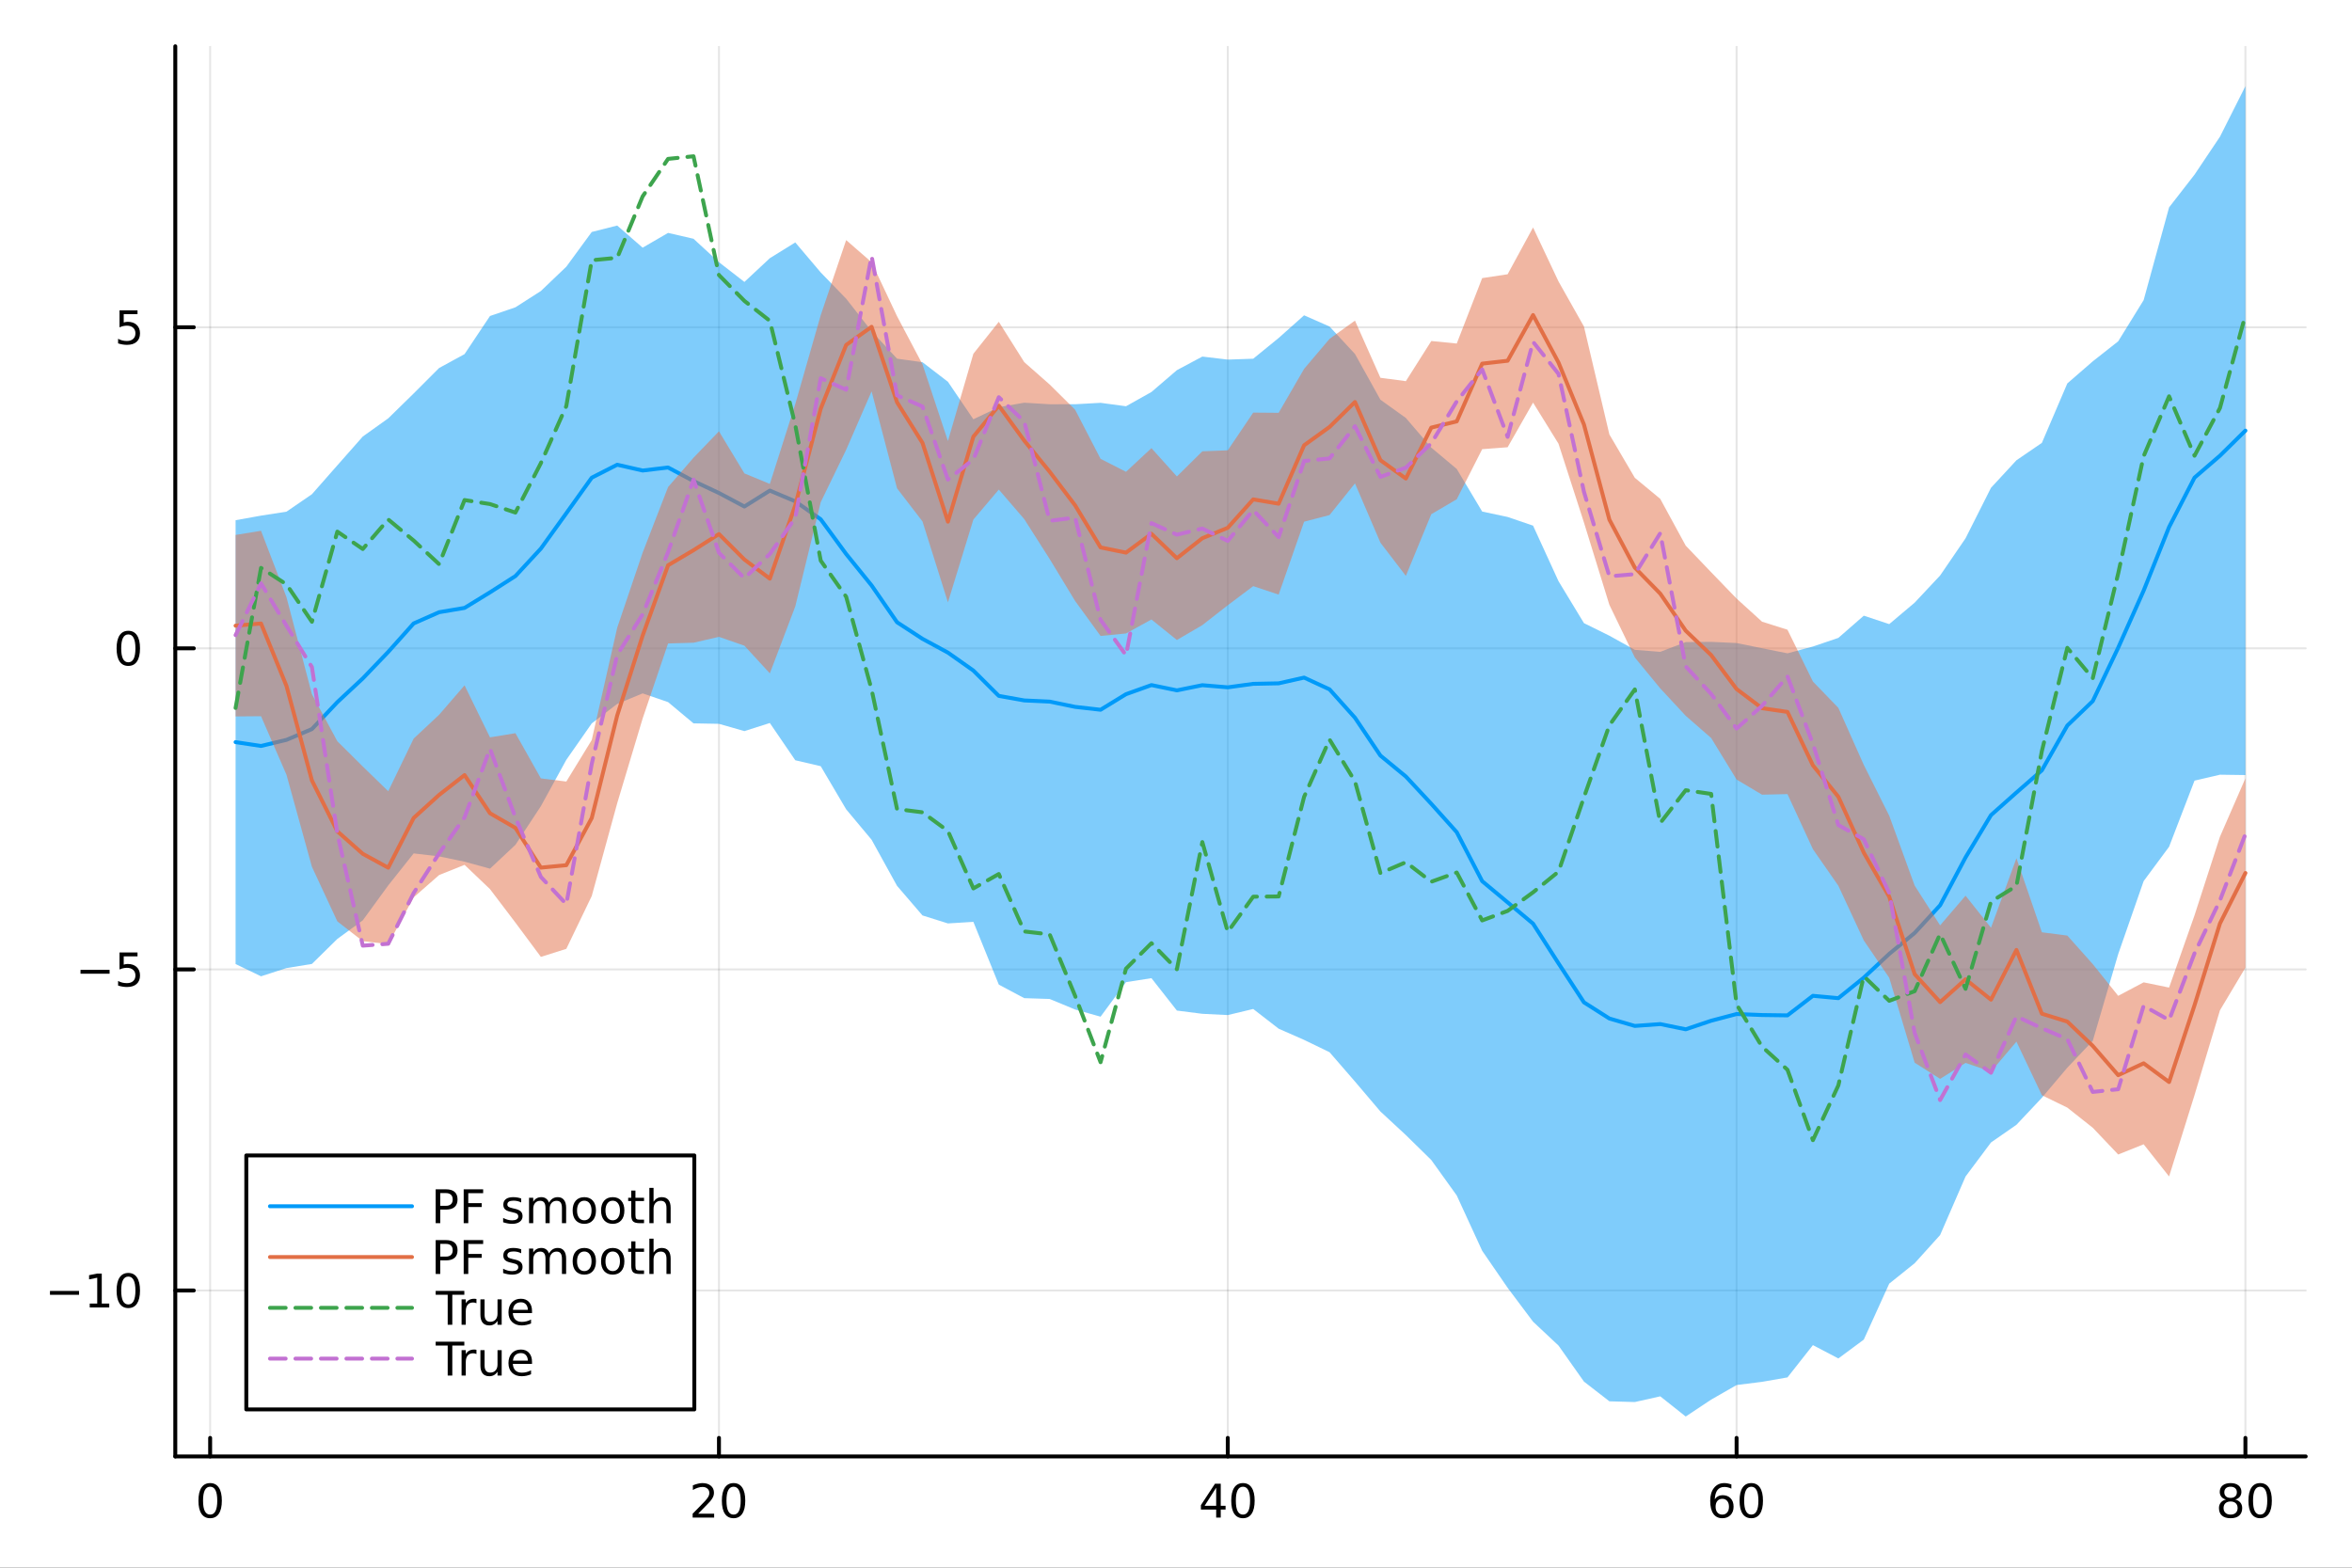<?xml version="1.0" encoding="utf-8"?>
<svg xmlns="http://www.w3.org/2000/svg" xmlns:xlink="http://www.w3.org/1999/xlink" width="600" height="400" viewBox="0 0 2400 1600">
<rect x="0" y="0" width="2400" height="1600" fill="#333333" stroke="none"/>
<defs>
  <clipPath id="clip720">
    <rect x="0" y="0" width="2400" height="1600"/>
  </clipPath>
</defs>
<path clip-path="url(#clip720)" d="M0 1600 L2400 1600 L2400 0 L0 0  Z" fill="#ffffff" fill-rule="evenodd" fill-opacity="1"/>
<defs>
  <clipPath id="clip721">
    <rect x="480" y="0" width="1681" height="1600"/>
  </clipPath>
</defs>
<path clip-path="url(#clip720)" d="M178.867 1486.45 L2352.76 1486.45 L2352.76 47.244 L178.867 47.244  Z" fill="#ffffff" fill-rule="evenodd" fill-opacity="1"/>
<defs>
  <clipPath id="clip722">
    <rect x="178" y="47" width="2175" height="1440"/>
  </clipPath>
</defs>
<polyline clip-path="url(#clip722)" style="stroke:#000000; stroke-linecap:round; stroke-linejoin:round; stroke-width:2; stroke-opacity:0.1; fill:none" points="214.432,1486.45 214.432,47.244 "/>
<polyline clip-path="url(#clip722)" style="stroke:#000000; stroke-linecap:round; stroke-linejoin:round; stroke-width:2; stroke-opacity:0.1; fill:none" points="733.632,1486.45 733.632,47.244 "/>
<polyline clip-path="url(#clip722)" style="stroke:#000000; stroke-linecap:round; stroke-linejoin:round; stroke-width:2; stroke-opacity:0.1; fill:none" points="1252.83,1486.45 1252.83,47.244 "/>
<polyline clip-path="url(#clip722)" style="stroke:#000000; stroke-linecap:round; stroke-linejoin:round; stroke-width:2; stroke-opacity:0.1; fill:none" points="1772.03,1486.45 1772.03,47.244 "/>
<polyline clip-path="url(#clip722)" style="stroke:#000000; stroke-linecap:round; stroke-linejoin:round; stroke-width:2; stroke-opacity:0.1; fill:none" points="2291.23,1486.45 2291.23,47.244 "/>
<polyline clip-path="url(#clip720)" style="stroke:#000000; stroke-linecap:round; stroke-linejoin:round; stroke-width:4; stroke-opacity:1; fill:none" points="178.867,1486.45 2352.76,1486.45 "/>
<polyline clip-path="url(#clip720)" style="stroke:#000000; stroke-linecap:round; stroke-linejoin:round; stroke-width:4; stroke-opacity:1; fill:none" points="214.432,1486.45 214.432,1467.55 "/>
<polyline clip-path="url(#clip720)" style="stroke:#000000; stroke-linecap:round; stroke-linejoin:round; stroke-width:4; stroke-opacity:1; fill:none" points="733.632,1486.45 733.632,1467.55 "/>
<polyline clip-path="url(#clip720)" style="stroke:#000000; stroke-linecap:round; stroke-linejoin:round; stroke-width:4; stroke-opacity:1; fill:none" points="1252.83,1486.45 1252.83,1467.55 "/>
<polyline clip-path="url(#clip720)" style="stroke:#000000; stroke-linecap:round; stroke-linejoin:round; stroke-width:4; stroke-opacity:1; fill:none" points="1772.03,1486.45 1772.03,1467.55 "/>
<polyline clip-path="url(#clip720)" style="stroke:#000000; stroke-linecap:round; stroke-linejoin:round; stroke-width:4; stroke-opacity:1; fill:none" points="2291.23,1486.45 2291.23,1467.55 "/>
<path clip-path="url(#clip720)" d="M214.432 1517.37 Q210.821 1517.37 208.992 1520.93 Q207.186 1524.47 207.186 1531.6 Q207.186 1538.71 208.992 1542.27 Q210.821 1545.82 214.432 1545.82 Q218.066 1545.82 219.872 1542.27 Q221.7 1538.71 221.7 1531.6 Q221.7 1524.47 219.872 1520.93 Q218.066 1517.37 214.432 1517.37 M214.432 1513.66 Q220.242 1513.66 223.298 1518.27 Q226.376 1522.85 226.376 1531.6 Q226.376 1540.33 223.298 1544.94 Q220.242 1549.52 214.432 1549.52 Q208.622 1549.52 205.543 1544.94 Q202.487 1540.33 202.487 1531.6 Q202.487 1522.85 205.543 1518.27 Q208.622 1513.66 214.432 1513.66 Z" fill="#000000" fill-rule="nonzero" fill-opacity="1" /><path clip-path="url(#clip720)" d="M712.405 1544.91 L728.724 1544.91 L728.724 1548.85 L706.78 1548.85 L706.78 1544.91 Q709.442 1542.16 714.025 1537.53 Q718.632 1532.88 719.812 1531.53 Q722.058 1529.01 722.937 1527.27 Q723.84 1525.51 723.84 1523.82 Q723.84 1521.07 721.895 1519.33 Q719.974 1517.6 716.872 1517.6 Q714.673 1517.6 712.22 1518.36 Q709.789 1519.13 707.011 1520.68 L707.011 1515.95 Q709.835 1514.82 712.289 1514.24 Q714.743 1513.66 716.78 1513.66 Q722.15 1513.66 725.345 1516.35 Q728.539 1519.03 728.539 1523.52 Q728.539 1525.65 727.729 1527.57 Q726.942 1529.47 724.835 1532.07 Q724.257 1532.74 721.155 1535.95 Q718.053 1539.15 712.405 1544.91 Z" fill="#000000" fill-rule="nonzero" fill-opacity="1" /><path clip-path="url(#clip720)" d="M748.539 1517.37 Q744.928 1517.37 743.099 1520.93 Q741.294 1524.47 741.294 1531.6 Q741.294 1538.71 743.099 1542.27 Q744.928 1545.82 748.539 1545.82 Q752.173 1545.82 753.979 1542.27 Q755.807 1538.71 755.807 1531.6 Q755.807 1524.47 753.979 1520.93 Q752.173 1517.37 748.539 1517.37 M748.539 1513.66 Q754.349 1513.66 757.405 1518.27 Q760.483 1522.85 760.483 1531.6 Q760.483 1540.33 757.405 1544.94 Q754.349 1549.52 748.539 1549.52 Q742.729 1549.52 739.65 1544.94 Q736.594 1540.33 736.594 1531.6 Q736.594 1522.85 739.65 1518.27 Q742.729 1513.66 748.539 1513.66 Z" fill="#000000" fill-rule="nonzero" fill-opacity="1" /><path clip-path="url(#clip720)" d="M1241 1518.36 L1229.2 1536.81 L1241 1536.81 L1241 1518.36 M1239.78 1514.29 L1245.66 1514.29 L1245.66 1536.81 L1250.59 1536.81 L1250.59 1540.7 L1245.66 1540.7 L1245.66 1548.85 L1241 1548.85 L1241 1540.7 L1225.4 1540.7 L1225.4 1536.19 L1239.78 1514.29 Z" fill="#000000" fill-rule="nonzero" fill-opacity="1" /><path clip-path="url(#clip720)" d="M1268.32 1517.37 Q1264.71 1517.37 1262.88 1520.93 Q1261.07 1524.47 1261.07 1531.6 Q1261.07 1538.71 1262.88 1542.27 Q1264.71 1545.82 1268.32 1545.82 Q1271.95 1545.82 1273.76 1542.27 Q1275.59 1538.71 1275.59 1531.6 Q1275.59 1524.47 1273.76 1520.93 Q1271.95 1517.37 1268.32 1517.37 M1268.32 1513.66 Q1274.13 1513.66 1277.18 1518.27 Q1280.26 1522.85 1280.26 1531.6 Q1280.26 1540.33 1277.18 1544.94 Q1274.13 1549.52 1268.32 1549.52 Q1262.51 1549.52 1259.43 1544.94 Q1256.37 1540.33 1256.37 1531.6 Q1256.37 1522.85 1259.43 1518.27 Q1262.51 1513.66 1268.32 1513.66 Z" fill="#000000" fill-rule="nonzero" fill-opacity="1" /><path clip-path="url(#clip720)" d="M1757.44 1529.7 Q1754.29 1529.7 1752.44 1531.86 Q1750.61 1534.01 1750.61 1537.76 Q1750.61 1541.49 1752.44 1543.66 Q1754.29 1545.82 1757.44 1545.82 Q1760.58 1545.82 1762.41 1543.66 Q1764.26 1541.49 1764.26 1537.76 Q1764.26 1534.01 1762.41 1531.86 Q1760.58 1529.7 1757.44 1529.7 M1766.72 1515.05 L1766.72 1519.31 Q1764.96 1518.48 1763.15 1518.04 Q1761.37 1517.6 1759.61 1517.6 Q1754.98 1517.6 1752.53 1520.72 Q1750.1 1523.85 1749.75 1530.17 Q1751.12 1528.15 1753.18 1527.09 Q1755.24 1526 1757.71 1526 Q1762.92 1526 1765.93 1529.17 Q1768.96 1532.32 1768.96 1537.76 Q1768.96 1543.08 1765.82 1546.3 Q1762.67 1549.52 1757.44 1549.52 Q1751.44 1549.52 1748.27 1544.94 Q1745.1 1540.33 1745.1 1531.6 Q1745.1 1523.41 1748.99 1518.55 Q1752.88 1513.66 1759.43 1513.66 Q1761.19 1513.66 1762.97 1514.01 Q1764.77 1514.36 1766.72 1515.05 Z" fill="#000000" fill-rule="nonzero" fill-opacity="1" /><path clip-path="url(#clip720)" d="M1787.02 1517.37 Q1783.41 1517.37 1781.58 1520.93 Q1779.77 1524.47 1779.77 1531.6 Q1779.77 1538.71 1781.58 1542.27 Q1783.41 1545.82 1787.02 1545.82 Q1790.65 1545.82 1792.46 1542.27 Q1794.29 1538.71 1794.29 1531.6 Q1794.29 1524.47 1792.46 1520.93 Q1790.65 1517.37 1787.02 1517.37 M1787.02 1513.66 Q1792.83 1513.66 1795.89 1518.27 Q1798.96 1522.85 1798.96 1531.6 Q1798.96 1540.33 1795.89 1544.94 Q1792.83 1549.52 1787.02 1549.52 Q1781.21 1549.52 1778.13 1544.94 Q1775.07 1540.33 1775.07 1531.6 Q1775.07 1522.85 1778.13 1518.27 Q1781.21 1513.66 1787.02 1513.66 Z" fill="#000000" fill-rule="nonzero" fill-opacity="1" /><path clip-path="url(#clip720)" d="M2276.1 1532.44 Q2272.77 1532.44 2270.85 1534.22 Q2268.95 1536 2268.95 1539.13 Q2268.95 1542.25 2270.85 1544.03 Q2272.77 1545.82 2276.1 1545.82 Q2279.44 1545.82 2281.36 1544.03 Q2283.28 1542.23 2283.28 1539.13 Q2283.28 1536 2281.36 1534.22 Q2279.46 1532.44 2276.1 1532.44 M2271.43 1530.45 Q2268.42 1529.7 2266.73 1527.64 Q2265.06 1525.58 2265.06 1522.62 Q2265.06 1518.48 2268 1516.07 Q2270.96 1513.66 2276.1 1513.66 Q2281.27 1513.66 2284.21 1516.07 Q2287.15 1518.48 2287.15 1522.62 Q2287.15 1525.58 2285.46 1527.64 Q2283.79 1529.7 2280.8 1530.45 Q2284.18 1531.23 2286.06 1533.52 Q2287.96 1535.82 2287.96 1539.13 Q2287.96 1544.15 2284.88 1546.83 Q2281.82 1549.52 2276.1 1549.52 Q2270.39 1549.52 2267.31 1546.83 Q2264.25 1544.15 2264.25 1539.13 Q2264.25 1535.82 2266.15 1533.52 Q2268.05 1531.23 2271.43 1530.45 M2269.71 1523.06 Q2269.71 1525.75 2271.38 1527.25 Q2273.07 1528.76 2276.1 1528.76 Q2279.11 1528.76 2280.8 1527.25 Q2282.52 1525.75 2282.52 1523.06 Q2282.52 1520.38 2280.8 1518.87 Q2279.11 1517.37 2276.1 1517.37 Q2273.07 1517.37 2271.38 1518.87 Q2269.71 1520.38 2269.71 1523.06 Z" fill="#000000" fill-rule="nonzero" fill-opacity="1" /><path clip-path="url(#clip720)" d="M2306.27 1517.37 Q2302.65 1517.37 2300.83 1520.93 Q2299.02 1524.47 2299.02 1531.6 Q2299.02 1538.71 2300.83 1542.27 Q2302.65 1545.82 2306.27 1545.82 Q2309.9 1545.82 2311.71 1542.27 Q2313.53 1538.71 2313.53 1531.6 Q2313.53 1524.47 2311.71 1520.93 Q2309.9 1517.37 2306.27 1517.37 M2306.27 1513.66 Q2312.08 1513.66 2315.13 1518.27 Q2318.21 1522.85 2318.21 1531.6 Q2318.21 1540.33 2315.13 1544.94 Q2312.08 1549.52 2306.27 1549.52 Q2300.46 1549.52 2297.38 1544.94 Q2294.32 1540.33 2294.32 1531.6 Q2294.32 1522.85 2297.38 1518.27 Q2300.46 1513.66 2306.27 1513.66 Z" fill="#000000" fill-rule="nonzero" fill-opacity="1" /><polyline clip-path="url(#clip722)" style="stroke:#000000; stroke-linecap:round; stroke-linejoin:round; stroke-width:2; stroke-opacity:0.1; fill:none" points="178.867,1317.09 2352.76,1317.09 "/>
<polyline clip-path="url(#clip722)" style="stroke:#000000; stroke-linecap:round; stroke-linejoin:round; stroke-width:2; stroke-opacity:0.1; fill:none" points="178.867,989.398 2352.76,989.398 "/>
<polyline clip-path="url(#clip722)" style="stroke:#000000; stroke-linecap:round; stroke-linejoin:round; stroke-width:2; stroke-opacity:0.1; fill:none" points="178.867,661.702 2352.76,661.702 "/>
<polyline clip-path="url(#clip722)" style="stroke:#000000; stroke-linecap:round; stroke-linejoin:round; stroke-width:2; stroke-opacity:0.1; fill:none" points="178.867,334.007 2352.76,334.007 "/>
<polyline clip-path="url(#clip720)" style="stroke:#000000; stroke-linecap:round; stroke-linejoin:round; stroke-width:4; stroke-opacity:1; fill:none" points="178.867,1486.45 178.867,47.244 "/>
<polyline clip-path="url(#clip720)" style="stroke:#000000; stroke-linecap:round; stroke-linejoin:round; stroke-width:4; stroke-opacity:1; fill:none" points="178.867,1317.09 197.764,1317.09 "/>
<polyline clip-path="url(#clip720)" style="stroke:#000000; stroke-linecap:round; stroke-linejoin:round; stroke-width:4; stroke-opacity:1; fill:none" points="178.867,989.398 197.764,989.398 "/>
<polyline clip-path="url(#clip720)" style="stroke:#000000; stroke-linecap:round; stroke-linejoin:round; stroke-width:4; stroke-opacity:1; fill:none" points="178.867,661.702 197.764,661.702 "/>
<polyline clip-path="url(#clip720)" style="stroke:#000000; stroke-linecap:round; stroke-linejoin:round; stroke-width:4; stroke-opacity:1; fill:none" points="178.867,334.007 197.764,334.007 "/>
<path clip-path="url(#clip720)" d="M50.992 1317.55 L80.668 1317.55 L80.668 1321.48 L50.992 1321.48 L50.992 1317.55 Z" fill="#000000" fill-rule="nonzero" fill-opacity="1" /><path clip-path="url(#clip720)" d="M91.571 1330.44 L99.21 1330.44 L99.21 1304.07 L90.899 1305.74 L90.899 1301.48 L99.163 1299.81 L103.839 1299.81 L103.839 1330.44 L111.478 1330.44 L111.478 1334.37 L91.571 1334.37 L91.571 1330.44 Z" fill="#000000" fill-rule="nonzero" fill-opacity="1" /><path clip-path="url(#clip720)" d="M130.922 1302.89 Q127.311 1302.89 125.482 1306.46 Q123.677 1310 123.677 1317.13 Q123.677 1324.23 125.482 1327.8 Q127.311 1331.34 130.922 1331.34 Q134.556 1331.34 136.362 1327.8 Q138.191 1324.23 138.191 1317.13 Q138.191 1310 136.362 1306.46 Q134.556 1302.89 130.922 1302.89 M130.922 1299.19 Q136.732 1299.19 139.788 1303.8 Q142.867 1308.38 142.867 1317.13 Q142.867 1325.86 139.788 1330.46 Q136.732 1335.05 130.922 1335.05 Q125.112 1335.05 122.033 1330.46 Q118.978 1325.86 118.978 1317.13 Q118.978 1308.38 122.033 1303.8 Q125.112 1299.19 130.922 1299.19 Z" fill="#000000" fill-rule="nonzero" fill-opacity="1" /><path clip-path="url(#clip720)" d="M82.149 989.849 L111.825 989.849 L111.825 993.785 L82.149 993.785 L82.149 989.849 Z" fill="#000000" fill-rule="nonzero" fill-opacity="1" /><path clip-path="url(#clip720)" d="M121.964 972.118 L140.32 972.118 L140.32 976.053 L126.246 976.053 L126.246 984.525 Q127.265 984.178 128.283 984.016 Q129.302 983.831 130.32 983.831 Q136.107 983.831 139.487 987.002 Q142.867 990.174 142.867 995.59 Q142.867 1001.17 139.394 1004.27 Q135.922 1007.35 129.603 1007.35 Q127.427 1007.35 125.158 1006.98 Q122.913 1006.61 120.506 1005.87 L120.506 1001.17 Q122.589 1002.3 124.811 1002.86 Q127.033 1003.41 129.51 1003.41 Q133.515 1003.41 135.853 1001.31 Q138.191 999.201 138.191 995.59 Q138.191 991.979 135.853 989.873 Q133.515 987.766 129.51 987.766 Q127.635 987.766 125.76 988.183 Q123.908 988.599 121.964 989.479 L121.964 972.118 Z" fill="#000000" fill-rule="nonzero" fill-opacity="1" /><path clip-path="url(#clip720)" d="M130.922 647.501 Q127.311 647.501 125.482 651.066 Q123.677 654.607 123.677 661.737 Q123.677 668.844 125.482 672.408 Q127.311 675.95 130.922 675.95 Q134.556 675.95 136.362 672.408 Q138.191 668.844 138.191 661.737 Q138.191 654.607 136.362 651.066 Q134.556 647.501 130.922 647.501 M130.922 643.797 Q136.732 643.797 139.788 648.404 Q142.867 652.987 142.867 661.737 Q142.867 670.464 139.788 675.07 Q136.732 679.654 130.922 679.654 Q125.112 679.654 122.033 675.07 Q118.978 670.464 118.978 661.737 Q118.978 652.987 122.033 648.404 Q125.112 643.797 130.922 643.797 Z" fill="#000000" fill-rule="nonzero" fill-opacity="1" /><path clip-path="url(#clip720)" d="M121.964 316.727 L140.32 316.727 L140.32 320.662 L126.246 320.662 L126.246 329.134 Q127.265 328.787 128.283 328.625 Q129.302 328.44 130.32 328.44 Q136.107 328.44 139.487 331.611 Q142.867 334.782 142.867 340.199 Q142.867 345.777 139.394 348.879 Q135.922 351.958 129.603 351.958 Q127.427 351.958 125.158 351.588 Q122.913 351.217 120.506 350.476 L120.506 345.777 Q122.589 346.912 124.811 347.467 Q127.033 348.023 129.51 348.023 Q133.515 348.023 135.853 345.916 Q138.191 343.81 138.191 340.199 Q138.191 336.588 135.853 334.481 Q133.515 332.375 129.51 332.375 Q127.635 332.375 125.76 332.791 Q123.908 333.208 121.964 334.088 L121.964 316.727 Z" fill="#000000" fill-rule="nonzero" fill-opacity="1" /><path clip-path="url(#clip722)" d="M240.392 983.914 L266.352 996.416 L292.312 988.021 L318.272 983.805 L344.232 958.269 L370.192 939.307 L396.152 903.675 L422.112 871.003 L448.072 874.048 L474.032 879.458 L499.992 886.583 L525.952 862.252 L551.912 822.803 L577.872 775.489 L603.832 738.295 L629.792 718.43 L655.752 707.674 L681.712 716.577 L707.672 738.276 L733.632 738.741 L759.592 746.176 L785.552 737.903 L811.512 775.933 L837.471 781.982 L863.431 825.997 L889.391 857.066 L915.351 904.101 L941.311 934.314 L967.271 942.463 L993.231 940.847 L1019.19 1004.91 L1045.15 1018.72 L1071.11 1019.57 L1097.07 1030.32 L1123.03 1037.64 L1148.99 1002.37 L1174.95 998.33 L1200.91 1031.39 L1226.87 1034.7 L1252.83 1035.99 L1278.79 1029.77 L1304.75 1049.89 L1330.71 1061.32 L1356.67 1073.89 L1382.63 1103.84 L1408.59 1134.4 L1434.55 1158.47 L1460.51 1183.94 L1486.47 1220.09 L1512.43 1276.56 L1538.39 1314.32 L1564.35 1348.94 L1590.31 1373.29 L1616.27 1410.05 L1642.23 1430.19 L1668.19 1430.94 L1694.15 1425.11 L1720.11 1445.72 L1746.07 1428.48 L1772.03 1413.58 L1797.99 1410.32 L1823.95 1405.79 L1849.91 1372.84 L1875.87 1386.45 L1901.83 1367.22 L1927.79 1310.09 L1953.75 1289.27 L1979.71 1260.5 L2005.67 1200.74 L2031.63 1166.01 L2057.59 1147.97 L2083.55 1120.39 L2109.51 1089.69 L2135.47 1062.3 L2161.43 973.762 L2187.39 899.269 L2213.35 864.199 L2239.31 796.719 L2265.27 790.672 L2291.23 791.034 L2291.23 87.976 L2265.27 139.518 L2239.31 178.246 L2213.35 211.663 L2187.39 306.315 L2161.43 348.329 L2135.47 368.795 L2109.51 391.336 L2083.55 452.001 L2057.59 469.757 L2031.63 497.844 L2005.67 549.384 L1979.71 587.363 L1953.75 615.063 L1927.79 636.971 L1901.83 628.377 L1875.87 651.032 L1849.91 659.849 L1823.95 666.792 L1797.99 661.578 L1772.03 656.29 L1746.07 655.076 L1720.11 655.311 L1694.15 665.278 L1668.19 663.213 L1642.23 648.805 L1616.27 635.967 L1590.31 593.148 L1564.35 536.477 L1538.39 527.617 L1512.43 522.097 L1486.47 478.608 L1460.51 456.875 L1434.55 426.577 L1408.59 407.939 L1382.63 361.265 L1356.67 333.252 L1330.71 321.81 L1304.75 344.955 L1278.79 366.108 L1252.83 367.013 L1226.87 363.923 L1200.91 377.79 L1174.95 400.068 L1148.99 414.626 L1123.03 411.129 L1097.07 412.573 L1071.11 412.577 L1045.15 411.006 L1019.19 415.544 L993.231 427.907 L967.271 389.646 L941.311 369.686 L915.351 366.058 L889.391 337.984 L863.431 304.855 L837.471 278.057 L811.512 247.43 L785.552 263.505 L759.592 287.753 L733.632 267.605 L707.672 243.692 L681.712 237.703 L655.752 252.783 L629.792 230.182 L603.832 236.758 L577.872 272.192 L551.912 297.004 L525.952 313.631 L499.992 322.512 L474.032 361.425 L448.072 375.593 L422.112 401.571 L396.152 426.974 L370.192 445.518 L344.232 474.925 L318.272 504.422 L292.312 522.219 L266.352 526.259 L240.392 530.938  Z" fill="#009af9" fill-rule="evenodd" fill-opacity="0.5"/>
<polyline clip-path="url(#clip722)" style="stroke:#009af9; stroke-linecap:round; stroke-linejoin:round; stroke-width:4; stroke-opacity:1; fill:none" points="240.392,757.426 266.352,761.338 292.312,755.12 318.272,744.114 344.232,716.597 370.192,692.413 396.152,665.324 422.112,636.287 448.072,624.821 474.032,620.442 499.992,604.548 525.952,587.941 551.912,559.903 577.872,523.841 603.832,487.526 629.792,474.306 655.752,480.229 681.712,477.14 707.672,490.984 733.632,503.173 759.592,516.965 785.552,500.704 811.512,511.681 837.471,530.019 863.431,565.426 889.391,597.525 915.351,635.079 941.311,652 967.271,666.055 993.231,684.377 1019.19,710.227 1045.15,714.864 1071.11,716.074 1097.07,721.444 1123.03,724.384 1148.99,708.499 1174.95,699.199 1200.91,704.589 1226.87,699.31 1252.83,701.5 1278.79,697.94 1304.75,697.424 1330.71,691.566 1356.67,703.57 1382.63,732.552 1408.59,771.168 1434.55,792.523 1460.51,820.407 1486.47,849.349 1512.43,899.329 1538.39,920.967 1564.35,942.71 1590.31,983.221 1616.27,1023.01 1642.23,1039.5 1668.19,1047.08 1694.15,1045.19 1720.11,1050.51 1746.07,1041.78 1772.03,1034.93 1797.99,1035.95 1823.95,1036.29 1849.91,1016.34 1875.87,1018.74 1901.83,997.8 1927.79,973.533 1953.75,952.167 1979.71,923.931 2005.67,875.062 2031.63,831.927 2057.59,808.865 2083.55,786.194 2109.51,740.514 2135.47,715.549 2161.43,661.045 2187.39,602.792 2213.35,537.931 2239.31,487.482 2265.27,465.095 2291.23,439.505 "/>
<path clip-path="url(#clip722)" d="M240.392 731.194 L266.352 730.977 L292.312 790.697 L318.272 884.61 L344.232 940.38 L370.192 960.545 L396.152 963.619 L422.112 915.844 L448.072 893.085 L474.032 882.677 L499.992 907.437 L525.952 941.664 L551.912 976.604 L577.872 968.39 L603.832 914.443 L629.792 819.809 L655.752 733.324 L681.712 656.73 L707.672 655.969 L733.632 649.969 L759.592 658.994 L785.552 687.24 L811.512 618.909 L837.471 512.556 L863.431 459.066 L889.391 399.42 L915.351 498.389 L941.311 532.188 L967.271 614.769 L993.231 530.293 L1019.19 499.664 L1045.15 529.799 L1071.11 570.554 L1097.07 613.384 L1123.03 649.062 L1148.99 646.515 L1174.95 632.247 L1200.91 653.198 L1226.87 638.005 L1252.83 617.724 L1278.79 598.217 L1304.75 606.852 L1330.71 532.465 L1356.67 525.675 L1382.63 493.358 L1408.59 553.851 L1434.55 587.785 L1460.51 524.78 L1486.47 509.547 L1512.43 458.439 L1538.39 456.469 L1564.35 410.898 L1590.31 452.853 L1616.27 533.276 L1642.23 617.331 L1668.19 671.037 L1694.15 702.598 L1720.11 730.542 L1746.07 753.211 L1772.03 795.601 L1797.99 811.065 L1823.95 810.457 L1849.91 866.694 L1875.87 904 L1901.83 959.851 L1927.79 997.923 L1953.75 1084.62 L1979.71 1101.11 L2005.67 1084.82 L2031.63 1093.73 L2057.59 1063.11 L2083.55 1117.77 L2109.51 1130.45 L2135.47 1150.99 L2161.43 1178.3 L2187.39 1167.87 L2213.35 1200.71 L2239.31 1117.67 L2265.27 1031.08 L2291.23 987.635 L2291.23 794.376 L2265.27 853.928 L2239.31 934.196 L2213.35 1007.93 L2187.39 1002.59 L2161.43 1016.35 L2135.47 983.959 L2109.51 954.864 L2083.55 951.497 L2057.59 875.927 L2031.63 946.842 L2005.67 914.134 L1979.71 944.458 L1953.75 903.885 L1927.79 832.525 L1901.83 780.69 L1875.87 722.45 L1849.91 695.578 L1823.95 642.702 L1797.99 634.493 L1772.03 610.902 L1746.07 584.029 L1720.11 556.875 L1694.15 509.166 L1668.19 487.649 L1642.23 443.417 L1616.27 333.235 L1590.31 287.226 L1564.35 232.168 L1538.39 279.918 L1512.43 283.837 L1486.47 350.622 L1460.51 348.032 L1434.55 389.022 L1408.59 385.577 L1382.63 327.225 L1356.67 345.853 L1330.71 376.485 L1304.75 421.32 L1278.79 421.111 L1252.83 459.591 L1226.87 460.634 L1200.91 486.276 L1174.95 457.375 L1148.99 481.523 L1123.03 468.312 L1097.07 418.166 L1071.11 392.449 L1045.15 369.6 L1019.19 328.422 L993.231 361.046 L967.271 450.113 L941.311 371.846 L915.351 322.717 L889.391 267.659 L863.431 245.031 L837.471 321.692 L811.512 412.371 L785.552 493.903 L759.592 483.159 L733.632 440.197 L707.672 467.151 L681.712 497.093 L655.752 564.056 L629.792 640.689 L603.832 755.257 L577.872 797.655 L551.912 794.422 L525.952 748.3 L499.992 752.56 L474.032 699.457 L448.072 729.504 L422.112 753.812 L396.152 807.528 L370.192 782.304 L344.232 756.539 L318.272 708.471 L292.312 609.44 L266.352 541.733 L240.392 545.967  Z" fill="#e26f46" fill-rule="evenodd" fill-opacity="0.5"/>
<polyline clip-path="url(#clip722)" style="stroke:#e26f46; stroke-linecap:round; stroke-linejoin:round; stroke-width:4; stroke-opacity:1; fill:none" points="240.392,638.581 266.352,636.355 292.312,700.069 318.272,796.54 344.232,848.459 370.192,871.425 396.152,885.573 422.112,834.828 448.072,811.295 474.032,791.067 499.992,829.999 525.952,844.982 551.912,885.513 577.872,883.022 603.832,834.85 629.792,730.249 655.752,648.69 681.712,576.912 707.672,561.56 733.632,545.083 759.592,571.076 785.552,590.571 811.512,515.64 837.471,417.124 863.431,352.049 889.391,333.539 915.351,410.553 941.311,452.017 967.271,532.441 993.231,445.669 1019.19,414.043 1045.15,449.7 1071.11,481.501 1097.07,515.775 1123.03,558.687 1148.99,564.019 1174.95,544.811 1200.91,569.737 1226.87,549.319 1252.83,538.657 1278.79,509.664 1304.75,514.086 1330.71,454.475 1356.67,435.764 1382.63,410.292 1408.59,469.714 1434.55,488.403 1460.51,436.406 1486.47,430.084 1512.43,371.138 1538.39,368.194 1564.35,321.533 1590.31,370.039 1616.27,433.256 1642.23,530.374 1668.19,579.343 1694.15,605.882 1720.11,643.708 1746.07,668.62 1772.03,703.252 1797.99,722.779 1823.95,726.58 1849.91,781.136 1875.87,813.225 1901.83,870.271 1927.79,915.224 1953.75,994.254 1979.71,1022.78 2005.67,999.478 2031.63,1020.28 2057.59,969.518 2083.55,1034.63 2109.51,1042.66 2135.47,1067.47 2161.43,1097.32 2187.39,1085.23 2213.35,1104.32 2239.31,1025.93 2265.27,942.502 2291.23,891.006 "/>
<polyline clip-path="url(#clip722)" style="stroke:#3da44d; stroke-linecap:round; stroke-linejoin:round; stroke-width:4; stroke-opacity:1; fill:none" stroke-dasharray="16, 10" points="240.392,722.538 266.352,579.597 292.312,596.386 318.272,634.586 344.232,542.572 370.192,560.323 396.152,530.168 422.112,551.694 448.072,575.8 474.032,510.359 499.992,514.439 525.952,523.124 551.912,472.671 577.872,414.362 603.832,265.61 629.792,263.105 655.752,200.461 681.712,162.149 707.672,159.495 733.632,280.741 759.592,307.099 785.552,327.431 811.512,433.906 837.471,572.17 863.431,609.06 889.391,703.782 915.351,825.739 941.311,829.049 967.271,848.114 993.231,906.741 1019.19,892.026 1045.15,950.64 1071.11,953.657 1097.07,1016.43 1123.03,1084.1 1148.99,988.629 1174.95,962.646 1200.91,989.196 1226.87,859.428 1252.83,951.104 1278.79,915.18 1304.75,914.942 1330.71,813.258 1356.67,754.807 1382.63,797.464 1408.59,891.113 1434.55,879.977 1460.51,899.914 1486.47,890.502 1512.43,939.408 1538.39,929.696 1564.35,910.712 1590.31,889.634 1616.27,813.737 1642.23,740.223 1668.19,703.641 1694.15,839.94 1720.11,806.494 1746.07,810.272 1772.03,1025.16 1797.99,1068.21 1823.95,1091.83 1849.91,1163.68 1875.87,1107.75 1901.83,996.392 1927.79,1021.44 1953.75,1011.61 1979.71,953.229 2005.67,1009.22 2031.63,920.232 2057.59,904.184 2083.55,766.502 2109.51,661.191 2135.47,692.239 2161.43,585.241 2187.39,465.596 2213.35,404.478 2239.31,465.125 2265.27,416.397 2291.23,321.558 "/>
<polyline clip-path="url(#clip722)" style="stroke:#c271d2; stroke-linecap:round; stroke-linejoin:round; stroke-width:4; stroke-opacity:1; fill:none" stroke-dasharray="16, 10" points="240.392,648.221 266.352,595.416 292.312,638.624 318.272,680.829 344.232,850.835 370.192,965.152 396.152,963.205 422.112,911.388 448.072,870.985 474.032,834.218 499.992,764.25 525.952,834.324 551.912,894.986 577.872,922.797 603.832,779.555 629.792,668.393 655.752,627.027 681.712,563.465 707.672,489.458 733.632,564.144 759.592,590.11 785.552,565.412 811.512,528.581 837.471,386.015 863.431,397.797 889.391,261.304 915.351,403.521 941.311,414.886 967.271,489.477 993.231,468.866 1019.19,405.403 1045.15,430.185 1071.11,531.576 1097.07,528.256 1123.03,632.626 1148.99,668.738 1174.95,533.878 1200.91,545.728 1226.87,539.422 1252.83,552.068 1278.79,520.632 1304.75,548.211 1330.71,470.518 1356.67,467.866 1382.63,435.059 1408.59,486.697 1434.55,477.322 1460.51,452.413 1486.47,409.68 1512.43,377.026 1538.39,445.865 1564.35,348.911 1590.31,381.568 1616.27,501.887 1642.23,588.209 1668.19,585.986 1694.15,544.197 1720.11,680.115 1746.07,708.255 1772.03,743.552 1797.99,720.423 1823.95,690.291 1849.91,759.105 1875.87,842.067 1901.83,856.532 1927.79,911.419 1953.75,1054.24 1979.71,1122.73 2005.67,1076.2 2031.63,1094.89 2057.59,1037.27 2083.55,1049.43 2109.51,1060.53 2135.47,1114.43 2161.43,1111.69 2187.39,1026.53 2213.35,1041.14 2239.31,972.964 2265.27,918.911 2291.23,851.348 "/>
<path clip-path="url(#clip720)" d="M251.33 1438.47 L708.486 1438.47 L708.486 1179.27 L251.33 1179.27  Z" fill="#ffffff" fill-rule="evenodd" fill-opacity="1"/>
<polyline clip-path="url(#clip720)" style="stroke:#000000; stroke-linecap:round; stroke-linejoin:round; stroke-width:4; stroke-opacity:1; fill:none" points="251.33,1438.47 708.486,1438.47 708.486,1179.27 251.33,1179.27 251.33,1438.47 "/>
<polyline clip-path="url(#clip720)" style="stroke:#009af9; stroke-linecap:round; stroke-linejoin:round; stroke-width:4; stroke-opacity:1; fill:none" points="275.484,1231.11 420.41,1231.11 "/>
<path clip-path="url(#clip720)" d="M449.24 1217.68 L449.24 1230.66 L455.12 1230.66 Q458.384 1230.66 460.166 1228.97 Q461.948 1227.28 461.948 1224.16 Q461.948 1221.06 460.166 1219.37 Q458.384 1217.68 455.12 1217.68 L449.24 1217.68 M444.564 1213.83 L455.12 1213.83 Q460.93 1213.83 463.893 1216.47 Q466.879 1219.09 466.879 1224.16 Q466.879 1229.27 463.893 1231.89 Q460.93 1234.51 455.12 1234.51 L449.24 1234.51 L449.24 1248.39 L444.564 1248.39 L444.564 1213.83 Z" fill="#000000" fill-rule="nonzero" fill-opacity="1" /><path clip-path="url(#clip720)" d="M473.152 1213.83 L493.013 1213.83 L493.013 1217.77 L477.828 1217.77 L477.828 1227.95 L491.532 1227.95 L491.532 1231.89 L477.828 1231.89 L477.828 1248.39 L473.152 1248.39 L473.152 1213.83 Z" fill="#000000" fill-rule="nonzero" fill-opacity="1" /><path clip-path="url(#clip720)" d="M531.832 1223.23 L531.832 1227.26 Q530.027 1226.33 528.082 1225.87 Q526.138 1225.41 524.055 1225.41 Q520.883 1225.41 519.286 1226.38 Q517.712 1227.35 517.712 1229.3 Q517.712 1230.78 518.846 1231.64 Q519.98 1232.47 523.406 1233.23 L524.865 1233.56 Q529.402 1234.53 531.3 1236.31 Q533.221 1238.07 533.221 1241.24 Q533.221 1244.85 530.351 1246.96 Q527.504 1249.07 522.504 1249.07 Q520.42 1249.07 518.152 1248.65 Q515.906 1248.26 513.406 1247.45 L513.406 1243.05 Q515.768 1244.27 518.059 1244.9 Q520.351 1245.5 522.596 1245.5 Q525.605 1245.5 527.226 1244.48 Q528.846 1243.44 528.846 1241.57 Q528.846 1239.83 527.666 1238.9 Q526.508 1237.98 522.55 1237.12 L521.068 1236.77 Q517.11 1235.94 515.351 1234.23 Q513.592 1232.49 513.592 1229.48 Q513.592 1225.83 516.184 1223.83 Q518.777 1221.84 523.545 1221.84 Q525.906 1221.84 527.99 1222.19 Q530.073 1222.54 531.832 1223.23 Z" fill="#000000" fill-rule="nonzero" fill-opacity="1" /><path clip-path="url(#clip720)" d="M560.189 1227.45 Q561.786 1224.58 564.008 1223.21 Q566.23 1221.84 569.239 1221.84 Q573.29 1221.84 575.489 1224.69 Q577.688 1227.51 577.688 1232.75 L577.688 1248.39 L573.406 1248.39 L573.406 1232.89 Q573.406 1229.16 572.087 1227.35 Q570.767 1225.55 568.059 1225.55 Q564.749 1225.55 562.827 1227.75 Q560.906 1229.95 560.906 1233.74 L560.906 1248.39 L556.624 1248.39 L556.624 1232.89 Q556.624 1229.14 555.304 1227.35 Q553.985 1225.55 551.23 1225.55 Q547.966 1225.55 546.045 1227.77 Q544.124 1229.97 544.124 1233.74 L544.124 1248.39 L539.841 1248.39 L539.841 1222.47 L544.124 1222.47 L544.124 1226.5 Q545.582 1224.11 547.619 1222.98 Q549.656 1221.84 552.457 1221.84 Q555.281 1221.84 557.249 1223.28 Q559.24 1224.71 560.189 1227.45 Z" fill="#000000" fill-rule="nonzero" fill-opacity="1" /><path clip-path="url(#clip720)" d="M596.23 1225.45 Q592.804 1225.45 590.813 1228.14 Q588.823 1230.8 588.823 1235.45 Q588.823 1240.11 590.79 1242.79 Q592.781 1245.45 596.23 1245.45 Q599.633 1245.45 601.624 1242.77 Q603.614 1240.08 603.614 1235.45 Q603.614 1230.85 601.624 1228.16 Q599.633 1225.45 596.23 1225.45 M596.23 1221.84 Q601.786 1221.84 604.957 1225.45 Q608.128 1229.07 608.128 1235.45 Q608.128 1241.82 604.957 1245.45 Q601.786 1249.07 596.23 1249.07 Q590.651 1249.07 587.48 1245.45 Q584.332 1241.82 584.332 1235.45 Q584.332 1229.07 587.48 1225.45 Q590.651 1221.84 596.23 1221.84 Z" fill="#000000" fill-rule="nonzero" fill-opacity="1" /><path clip-path="url(#clip720)" d="M625.235 1225.45 Q621.809 1225.45 619.818 1228.14 Q617.827 1230.8 617.827 1235.45 Q617.827 1240.11 619.795 1242.79 Q621.785 1245.45 625.235 1245.45 Q628.637 1245.45 630.628 1242.77 Q632.619 1240.08 632.619 1235.45 Q632.619 1230.85 630.628 1228.16 Q628.637 1225.45 625.235 1225.45 M625.235 1221.84 Q630.79 1221.84 633.961 1225.45 Q637.133 1229.07 637.133 1235.45 Q637.133 1241.82 633.961 1245.45 Q630.79 1249.07 625.235 1249.07 Q619.656 1249.07 616.485 1245.45 Q613.336 1241.82 613.336 1235.45 Q613.336 1229.07 616.485 1225.45 Q619.656 1221.84 625.235 1221.84 Z" fill="#000000" fill-rule="nonzero" fill-opacity="1" /><path clip-path="url(#clip720)" d="M648.406 1215.11 L648.406 1222.47 L657.179 1222.47 L657.179 1225.78 L648.406 1225.78 L648.406 1239.85 Q648.406 1243.02 649.262 1243.93 Q650.142 1244.83 652.804 1244.83 L657.179 1244.83 L657.179 1248.39 L652.804 1248.39 Q647.873 1248.39 645.998 1246.57 Q644.123 1244.71 644.123 1239.85 L644.123 1225.78 L640.998 1225.78 L640.998 1222.47 L644.123 1222.47 L644.123 1215.11 L648.406 1215.11 Z" fill="#000000" fill-rule="nonzero" fill-opacity="1" /><path clip-path="url(#clip720)" d="M684.331 1232.75 L684.331 1248.39 L680.072 1248.39 L680.072 1232.89 Q680.072 1229.2 678.637 1227.38 Q677.202 1225.55 674.331 1225.55 Q670.882 1225.55 668.892 1227.75 Q666.901 1229.95 666.901 1233.74 L666.901 1248.39 L662.619 1248.39 L662.619 1212.38 L666.901 1212.38 L666.901 1226.5 Q668.429 1224.16 670.489 1223 Q672.572 1221.84 675.281 1221.84 Q679.748 1221.84 682.04 1224.62 Q684.331 1227.38 684.331 1232.75 Z" fill="#000000" fill-rule="nonzero" fill-opacity="1" /><polyline clip-path="url(#clip720)" style="stroke:#e26f46; stroke-linecap:round; stroke-linejoin:round; stroke-width:4; stroke-opacity:1; fill:none" points="275.484,1282.95 420.41,1282.95 "/>
<path clip-path="url(#clip720)" d="M449.24 1269.52 L449.24 1282.5 L455.12 1282.5 Q458.384 1282.5 460.166 1280.81 Q461.948 1279.12 461.948 1276 Q461.948 1272.9 460.166 1271.21 Q458.384 1269.52 455.12 1269.52 L449.24 1269.52 M444.564 1265.67 L455.12 1265.67 Q460.93 1265.67 463.893 1268.31 Q466.879 1270.93 466.879 1276 Q466.879 1281.11 463.893 1283.73 Q460.93 1286.35 455.12 1286.35 L449.24 1286.35 L449.24 1300.23 L444.564 1300.23 L444.564 1265.67 Z" fill="#000000" fill-rule="nonzero" fill-opacity="1" /><path clip-path="url(#clip720)" d="M473.152 1265.67 L493.013 1265.67 L493.013 1269.61 L477.828 1269.61 L477.828 1279.79 L491.532 1279.79 L491.532 1283.73 L477.828 1283.73 L477.828 1300.23 L473.152 1300.23 L473.152 1265.67 Z" fill="#000000" fill-rule="nonzero" fill-opacity="1" /><path clip-path="url(#clip720)" d="M531.832 1275.07 L531.832 1279.1 Q530.027 1278.17 528.082 1277.71 Q526.138 1277.25 524.055 1277.25 Q520.883 1277.25 519.286 1278.22 Q517.712 1279.19 517.712 1281.14 Q517.712 1282.62 518.846 1283.48 Q519.98 1284.31 523.406 1285.07 L524.865 1285.4 Q529.402 1286.37 531.3 1288.15 Q533.221 1289.91 533.221 1293.08 Q533.221 1296.69 530.351 1298.8 Q527.504 1300.91 522.504 1300.91 Q520.42 1300.91 518.152 1300.49 Q515.906 1300.1 513.406 1299.29 L513.406 1294.89 Q515.768 1296.11 518.059 1296.74 Q520.351 1297.34 522.596 1297.34 Q525.605 1297.34 527.226 1296.32 Q528.846 1295.28 528.846 1293.41 Q528.846 1291.67 527.666 1290.74 Q526.508 1289.82 522.55 1288.96 L521.068 1288.61 Q517.11 1287.78 515.351 1286.07 Q513.592 1284.33 513.592 1281.32 Q513.592 1277.67 516.184 1275.67 Q518.777 1273.68 523.545 1273.68 Q525.906 1273.68 527.99 1274.03 Q530.073 1274.38 531.832 1275.07 Z" fill="#000000" fill-rule="nonzero" fill-opacity="1" /><path clip-path="url(#clip720)" d="M560.189 1279.29 Q561.786 1276.42 564.008 1275.05 Q566.23 1273.68 569.239 1273.68 Q573.29 1273.68 575.489 1276.53 Q577.688 1279.35 577.688 1284.59 L577.688 1300.23 L573.406 1300.23 L573.406 1284.73 Q573.406 1281 572.087 1279.19 Q570.767 1277.39 568.059 1277.39 Q564.749 1277.39 562.827 1279.59 Q560.906 1281.79 560.906 1285.58 L560.906 1300.23 L556.624 1300.23 L556.624 1284.73 Q556.624 1280.98 555.304 1279.19 Q553.985 1277.39 551.23 1277.39 Q547.966 1277.39 546.045 1279.61 Q544.124 1281.81 544.124 1285.58 L544.124 1300.23 L539.841 1300.23 L539.841 1274.31 L544.124 1274.31 L544.124 1278.34 Q545.582 1275.95 547.619 1274.82 Q549.656 1273.68 552.457 1273.68 Q555.281 1273.68 557.249 1275.12 Q559.24 1276.55 560.189 1279.29 Z" fill="#000000" fill-rule="nonzero" fill-opacity="1" /><path clip-path="url(#clip720)" d="M596.23 1277.29 Q592.804 1277.29 590.813 1279.98 Q588.823 1282.64 588.823 1287.29 Q588.823 1291.95 590.79 1294.63 Q592.781 1297.29 596.23 1297.29 Q599.633 1297.29 601.624 1294.61 Q603.614 1291.92 603.614 1287.29 Q603.614 1282.69 601.624 1280 Q599.633 1277.29 596.23 1277.29 M596.23 1273.68 Q601.786 1273.68 604.957 1277.29 Q608.128 1280.91 608.128 1287.29 Q608.128 1293.66 604.957 1297.29 Q601.786 1300.91 596.23 1300.91 Q590.651 1300.91 587.48 1297.29 Q584.332 1293.66 584.332 1287.29 Q584.332 1280.91 587.48 1277.29 Q590.651 1273.68 596.23 1273.68 Z" fill="#000000" fill-rule="nonzero" fill-opacity="1" /><path clip-path="url(#clip720)" d="M625.235 1277.29 Q621.809 1277.29 619.818 1279.98 Q617.827 1282.64 617.827 1287.29 Q617.827 1291.95 619.795 1294.63 Q621.785 1297.29 625.235 1297.29 Q628.637 1297.29 630.628 1294.61 Q632.619 1291.92 632.619 1287.29 Q632.619 1282.69 630.628 1280 Q628.637 1277.29 625.235 1277.29 M625.235 1273.68 Q630.79 1273.68 633.961 1277.29 Q637.133 1280.91 637.133 1287.29 Q637.133 1293.66 633.961 1297.29 Q630.79 1300.91 625.235 1300.91 Q619.656 1300.91 616.485 1297.29 Q613.336 1293.66 613.336 1287.29 Q613.336 1280.91 616.485 1277.29 Q619.656 1273.68 625.235 1273.68 Z" fill="#000000" fill-rule="nonzero" fill-opacity="1" /><path clip-path="url(#clip720)" d="M648.406 1266.95 L648.406 1274.31 L657.179 1274.31 L657.179 1277.62 L648.406 1277.62 L648.406 1291.69 Q648.406 1294.86 649.262 1295.77 Q650.142 1296.67 652.804 1296.67 L657.179 1296.67 L657.179 1300.23 L652.804 1300.23 Q647.873 1300.23 645.998 1298.41 Q644.123 1296.55 644.123 1291.69 L644.123 1277.62 L640.998 1277.62 L640.998 1274.31 L644.123 1274.31 L644.123 1266.95 L648.406 1266.95 Z" fill="#000000" fill-rule="nonzero" fill-opacity="1" /><path clip-path="url(#clip720)" d="M684.331 1284.59 L684.331 1300.23 L680.072 1300.23 L680.072 1284.73 Q680.072 1281.04 678.637 1279.22 Q677.202 1277.39 674.331 1277.39 Q670.882 1277.39 668.892 1279.59 Q666.901 1281.79 666.901 1285.58 L666.901 1300.23 L662.619 1300.23 L662.619 1264.22 L666.901 1264.22 L666.901 1278.34 Q668.429 1276 670.489 1274.84 Q672.572 1273.68 675.281 1273.68 Q679.748 1273.68 682.04 1276.46 Q684.331 1279.22 684.331 1284.59 Z" fill="#000000" fill-rule="nonzero" fill-opacity="1" /><polyline clip-path="url(#clip720)" style="stroke:#3da44d; stroke-linecap:round; stroke-linejoin:round; stroke-width:4; stroke-opacity:1; fill:none" stroke-dasharray="16, 10" points="275.484,1334.79 420.41,1334.79 "/>
<path clip-path="url(#clip720)" d="M444.564 1317.51 L473.8 1317.51 L473.8 1321.45 L461.532 1321.45 L461.532 1352.07 L456.833 1352.07 L456.833 1321.45 L444.564 1321.45 L444.564 1317.51 Z" fill="#000000" fill-rule="nonzero" fill-opacity="1" /><path clip-path="url(#clip720)" d="M486.184 1330.13 Q485.467 1329.71 484.61 1329.53 Q483.777 1329.32 482.758 1329.32 Q479.147 1329.32 477.203 1331.68 Q475.282 1334.02 475.282 1338.42 L475.282 1352.07 L470.999 1352.07 L470.999 1326.15 L475.282 1326.15 L475.282 1330.18 Q476.624 1327.82 478.777 1326.68 Q480.93 1325.52 484.008 1325.52 Q484.448 1325.52 484.981 1325.59 Q485.513 1325.64 486.161 1325.76 L486.184 1330.13 Z" fill="#000000" fill-rule="nonzero" fill-opacity="1" /><path clip-path="url(#clip720)" d="M490.212 1341.84 L490.212 1326.15 L494.471 1326.15 L494.471 1341.68 Q494.471 1345.36 495.907 1347.21 Q497.342 1349.04 500.212 1349.04 Q503.661 1349.04 505.652 1346.84 Q507.666 1344.64 507.666 1340.85 L507.666 1326.15 L511.925 1326.15 L511.925 1352.07 L507.666 1352.07 L507.666 1348.09 Q506.115 1350.45 504.055 1351.61 Q502.018 1352.75 499.309 1352.75 Q494.842 1352.75 492.527 1349.97 Q490.212 1347.19 490.212 1341.84 M500.93 1325.52 L500.93 1325.52 Z" fill="#000000" fill-rule="nonzero" fill-opacity="1" /><path clip-path="url(#clip720)" d="M542.874 1338.05 L542.874 1340.13 L523.291 1340.13 Q523.568 1344.53 525.93 1346.84 Q528.314 1349.13 532.55 1349.13 Q535.004 1349.13 537.295 1348.53 Q539.61 1347.93 541.879 1346.73 L541.879 1350.75 Q539.587 1351.73 537.179 1352.24 Q534.772 1352.75 532.295 1352.75 Q526.092 1352.75 522.457 1349.13 Q518.846 1345.52 518.846 1339.37 Q518.846 1333 522.272 1329.27 Q525.721 1325.52 531.554 1325.52 Q536.786 1325.52 539.818 1328.9 Q542.874 1332.26 542.874 1338.05 M538.615 1336.8 Q538.568 1333.3 536.647 1331.22 Q534.749 1329.13 531.601 1329.13 Q528.036 1329.13 525.883 1331.15 Q523.754 1333.16 523.43 1336.82 L538.615 1336.8 Z" fill="#000000" fill-rule="nonzero" fill-opacity="1" /><polyline clip-path="url(#clip720)" style="stroke:#c271d2; stroke-linecap:round; stroke-linejoin:round; stroke-width:4; stroke-opacity:1; fill:none" stroke-dasharray="16, 10" points="275.484,1386.63 420.41,1386.63 "/>
<path clip-path="url(#clip720)" d="M444.564 1369.35 L473.8 1369.35 L473.8 1373.29 L461.532 1373.29 L461.532 1403.91 L456.833 1403.91 L456.833 1373.29 L444.564 1373.29 L444.564 1369.35 Z" fill="#000000" fill-rule="nonzero" fill-opacity="1" /><path clip-path="url(#clip720)" d="M486.184 1381.97 Q485.467 1381.55 484.61 1381.37 Q483.777 1381.16 482.758 1381.16 Q479.147 1381.16 477.203 1383.52 Q475.282 1385.86 475.282 1390.26 L475.282 1403.91 L470.999 1403.91 L470.999 1377.99 L475.282 1377.99 L475.282 1382.02 Q476.624 1379.66 478.777 1378.52 Q480.93 1377.36 484.008 1377.36 Q484.448 1377.36 484.981 1377.43 Q485.513 1377.48 486.161 1377.6 L486.184 1381.97 Z" fill="#000000" fill-rule="nonzero" fill-opacity="1" /><path clip-path="url(#clip720)" d="M490.212 1393.68 L490.212 1377.99 L494.471 1377.99 L494.471 1393.52 Q494.471 1397.2 495.907 1399.05 Q497.342 1400.88 500.212 1400.88 Q503.661 1400.88 505.652 1398.68 Q507.666 1396.48 507.666 1392.69 L507.666 1377.99 L511.925 1377.99 L511.925 1403.91 L507.666 1403.91 L507.666 1399.93 Q506.115 1402.29 504.055 1403.45 Q502.018 1404.59 499.309 1404.59 Q494.842 1404.59 492.527 1401.81 Q490.212 1399.03 490.212 1393.68 M500.93 1377.36 L500.93 1377.36 Z" fill="#000000" fill-rule="nonzero" fill-opacity="1" /><path clip-path="url(#clip720)" d="M542.874 1389.89 L542.874 1391.97 L523.291 1391.97 Q523.568 1396.37 525.93 1398.68 Q528.314 1400.97 532.55 1400.97 Q535.004 1400.97 537.295 1400.37 Q539.61 1399.77 541.879 1398.57 L541.879 1402.59 Q539.587 1403.57 537.179 1404.08 Q534.772 1404.59 532.295 1404.59 Q526.092 1404.59 522.457 1400.97 Q518.846 1397.36 518.846 1391.21 Q518.846 1384.84 522.272 1381.11 Q525.721 1377.36 531.554 1377.36 Q536.786 1377.36 539.818 1380.74 Q542.874 1384.1 542.874 1389.89 M538.615 1388.64 Q538.568 1385.14 536.647 1383.06 Q534.749 1380.97 531.601 1380.97 Q528.036 1380.97 525.883 1382.99 Q523.754 1385 523.43 1388.66 L538.615 1388.64 Z" fill="#000000" fill-rule="nonzero" fill-opacity="1" /></svg>
